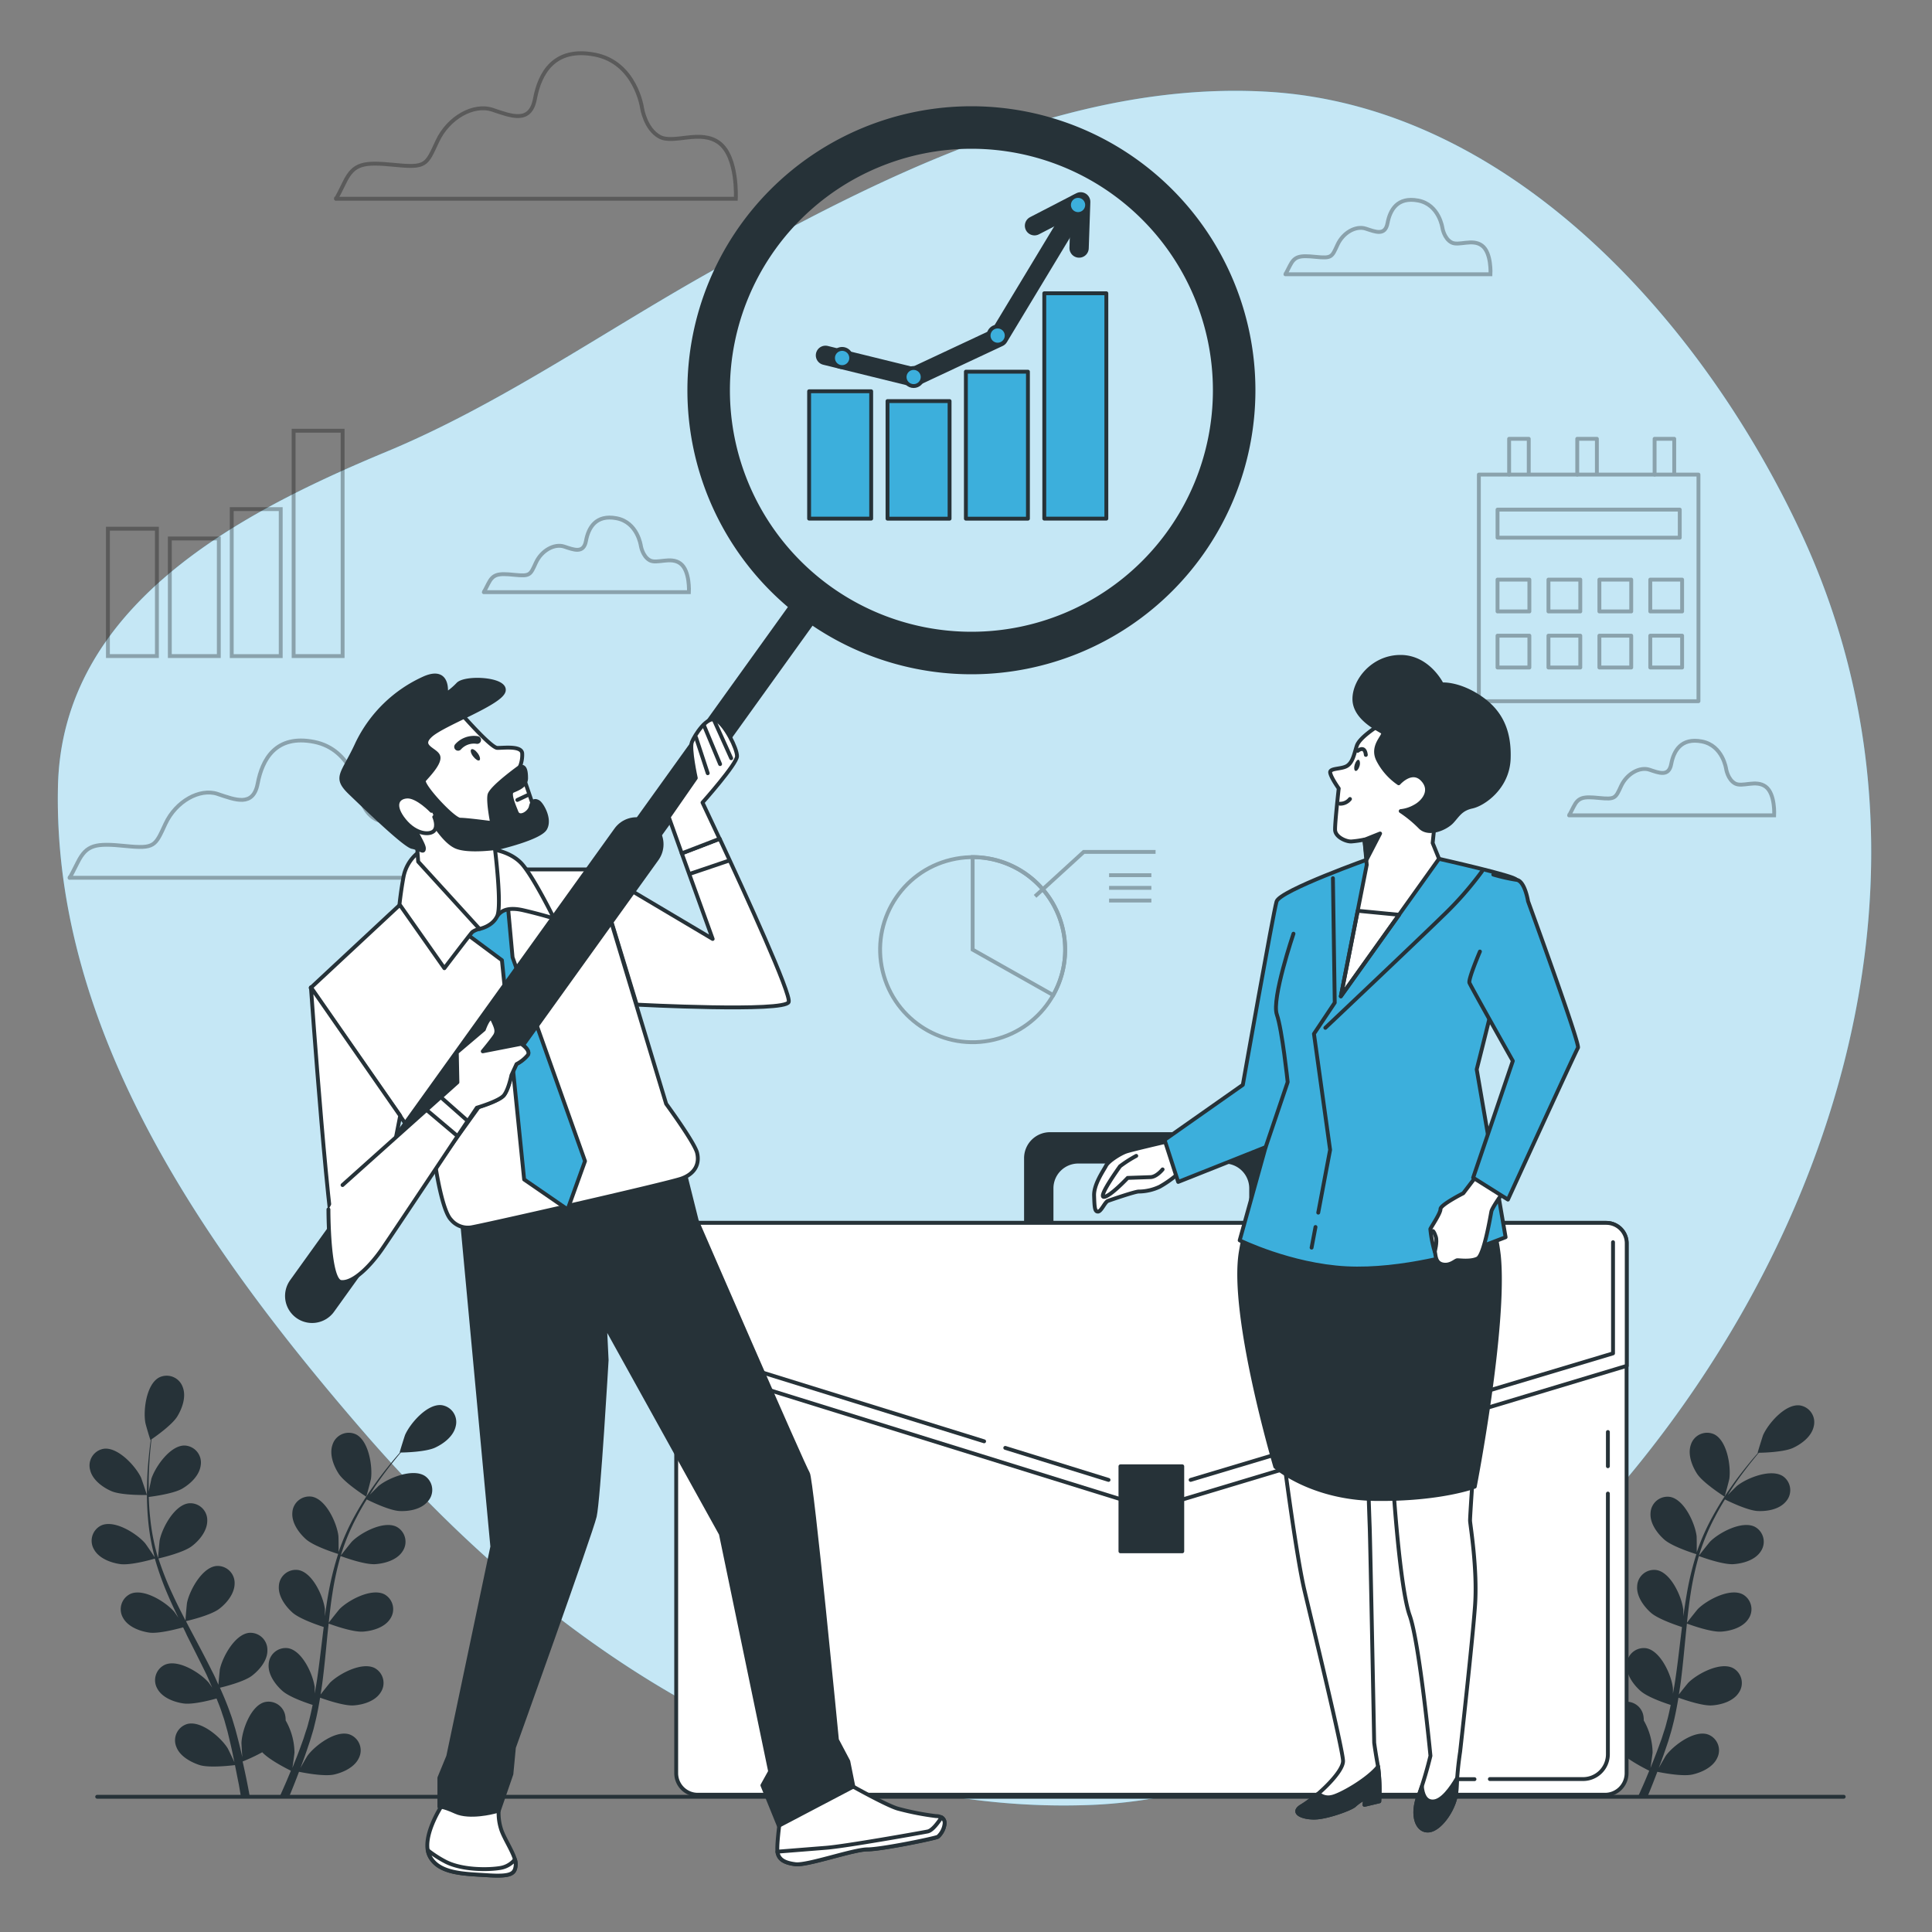 <svg xmlns="http://www.w3.org/2000/svg" viewBox="0 0 500 500"><rect x="0" y="0" width="500" height="500" fill="#808080" stroke="none"/><g id="freepik--background-simple--inject-6"><path d="M280.41,467.18a124.17,124.17,0,0,0,56-14.91c107-57.25,184.1-195.7,130.24-313.18C441.73,84.79,391.86,27.6,328.29,23.76c-51.56-3.11-101.58,22.49-145.21,47-27.43,15.45-54,34.07-83.14,46.17C62.1,132.68,16,156.61,15,203.56c-1.39,64,38.94,120.57,78.92,166.81,43.37,50.17,101.74,92.21,169.91,96.52C269.34,467.24,274.88,467.34,280.41,467.18Z" style="fill:#3CAFDC"></path><path d="M280.41,467.18a124.17,124.17,0,0,0,56-14.91c107-57.25,184.1-195.7,130.24-313.18C441.73,84.79,391.86,27.6,328.29,23.76c-51.56-3.11-101.58,22.49-145.21,47-27.43,15.45-54,34.07-83.14,46.17C62.1,132.68,16,156.61,15,203.56c-1.39,64,38.94,120.57,78.92,166.81,43.37,50.17,101.74,92.21,169.91,96.52C269.34,467.24,274.88,467.34,280.41,467.18Z" style="fill:#fff;opacity:0.7"></path></g><g id="freepik--Floor--inject-6"><line x1="25.15" y1="465" x2="477.15" y2="465" style="fill:#fff;stroke:#263238;stroke-linecap:round;stroke-linejoin:round"></line></g><g id="freepik--Clouds--inject-6"><g style="opacity:0.3"><path d="M166.17,28s-1.63-11.82-12.23-13.86-14.27,4.89-15.49,11.41-6.12,4.49-11,2.86-11.41,2-14.27,8.15-2.85,6.93-11,6.12-10.6-.41-13,4.48-2.25,4.28-2.25,4.28H190.43S191,40.67,186.15,37s-11.82.41-15.49-1.63S166.17,28,166.17,28Z" style="fill:none;stroke:#000;stroke-miterlimit:10"></path></g><g style="opacity:0.3"><path d="M373.3,59s-.83-6.06-6.27-7.1-7.31,2.51-7.94,5.85S356,60,353.45,59.17s-5.85,1-7.31,4.18-1.46,3.55-5.64,3.13-5.44-.2-6.69,2.3-1.15,2.2-1.15,2.2h53.07s.32-5.54-2.19-7.42-6.06.21-7.94-.84S373.3,59,373.3,59Z" style="fill:none;stroke:#000;stroke-miterlimit:10"></path></g><g style="opacity:0.3"><path d="M165.85,141.24s-.83-6.06-6.26-7.11-7.32,2.51-7.94,5.86-3.14,2.29-5.65,1.46-5.85,1-7.31,4.18-1.46,3.55-5.64,3.13-5.43-.21-6.69,2.3-1.15,2.19-1.15,2.19h53.08s.31-5.53-2.2-7.41-6.06.2-7.94-.84S165.85,141.24,165.85,141.24Z" style="fill:none;stroke:#000;stroke-miterlimit:10"></path></g><g style="opacity:0.3"><path d="M446.72,199s-.84-6.06-6.27-7.11-7.31,2.51-7.94,5.85-3.13,2.3-5.64,1.46-5.85,1.05-7.31,4.18-1.47,3.56-5.65,3.14-5.43-.21-6.68,2.3-1.15,2.19-1.15,2.19h53.07s.32-5.54-2.19-7.42-6.06.21-7.94-.83S446.72,199,446.72,199Z" style="fill:none;stroke:#000;stroke-miterlimit:10"></path></g><g style="opacity:0.3"><path d="M92.86,205.12S91.32,194,81.32,192s-13.47,4.62-14.63,10.77-5.77,4.24-10.39,2.7-10.78,1.92-13.47,7.7-2.7,6.54-10.39,5.77-10-.39-12.32,4.23-2.12,4-2.12,4h97.76s.58-10.2-4-13.66-11.16.39-14.62-1.54S92.86,205.12,92.86,205.12Z" style="fill:none;stroke:#000;stroke-miterlimit:10"></path></g></g><g id="freepik--Graphics--inject-6"><g style="opacity:0.3"><rect x="382.73" y="122.82" width="56.83" height="58.65" style="fill:none;stroke:#000;stroke-linecap:round;stroke-linejoin:round"></rect><rect x="387.56" y="131.89" width="47.16" height="7.26" style="fill:none;stroke:#000;stroke-linecap:round;stroke-linejoin:round"></rect><rect x="387.56" y="150" width="8.24" height="8.24" style="fill:none;stroke:#000;stroke-linecap:round;stroke-linejoin:round"></rect><rect x="400.74" y="150" width="8.24" height="8.24" style="fill:none;stroke:#000;stroke-linecap:round;stroke-linejoin:round"></rect><rect x="413.92" y="150" width="8.24" height="8.24" style="fill:none;stroke:#000;stroke-linecap:round;stroke-linejoin:round"></rect><rect x="427.09" y="150" width="8.24" height="8.24" style="fill:none;stroke:#000;stroke-linecap:round;stroke-linejoin:round"></rect><rect x="387.56" y="164.51" width="8.24" height="8.24" style="fill:none;stroke:#000;stroke-linecap:round;stroke-linejoin:round"></rect><rect x="400.74" y="164.51" width="8.24" height="8.24" style="fill:none;stroke:#000;stroke-linecap:round;stroke-linejoin:round"></rect><rect x="413.92" y="164.51" width="8.24" height="8.24" style="fill:none;stroke:#000;stroke-linecap:round;stroke-linejoin:round"></rect><rect x="427.09" y="164.51" width="8.24" height="8.24" style="fill:none;stroke:#000;stroke-linecap:round;stroke-linejoin:round"></rect><polyline points="390.56 122.82 390.56 113.56 395.64 113.56 395.64 122.52" style="fill:none;stroke:#000;stroke-linecap:round;stroke-linejoin:round"></polyline><polyline points="428.21 122.82 428.21 113.56 433.29 113.56 433.29 122.52" style="fill:none;stroke:#000;stroke-linecap:round;stroke-linejoin:round"></polyline><polyline points="408.19 122.82 408.19 113.56 413.27 113.56 413.27 122.52" style="fill:none;stroke:#000;stroke-linecap:round;stroke-linejoin:round"></polyline></g><g style="opacity:0.3"><rect x="27.93" y="136.83" width="12.68" height="32.96" style="fill:none;stroke:#000;stroke-miterlimit:10"></rect><rect x="43.95" y="139.36" width="12.68" height="30.43" style="fill:none;stroke:#000;stroke-miterlimit:10"></rect><rect x="59.97" y="131.76" width="12.68" height="38.04" style="fill:none;stroke:#000;stroke-miterlimit:10"></rect><rect x="75.99" y="111.47" width="12.68" height="58.32" style="fill:none;stroke:#000;stroke-miterlimit:10"></rect></g><g style="opacity:0.3"><circle cx="251.72" cy="245.76" r="23.94" transform="translate(-50.17 65.15) rotate(-13.42)" style="fill:none;stroke:#000;stroke-miterlimit:10"></circle><path d="M272.57,257.53a23.94,23.94,0,0,0-20.85-35.72v23.95Z" style="fill:none;stroke:#000;stroke-miterlimit:10"></path><polyline points="267.88 231.97 280.46 220.48 299.06 220.48" style="fill:none;stroke:#000;stroke-miterlimit:10"></polyline><line x1="287.03" y1="226.5" x2="297.97" y2="226.5" style="fill:none;stroke:#000;stroke-miterlimit:10"></line><line x1="287.03" y1="229.78" x2="297.97" y2="229.78" style="fill:none;stroke:#000;stroke-miterlimit:10"></line><line x1="287.03" y1="233.06" x2="297.97" y2="233.06" style="fill:none;stroke:#000;stroke-miterlimit:10"></line></g></g><g id="freepik--Chart--inject-6"><rect x="209.4" y="101.26" width="16.06" height="32.96" style="fill:#3CAFDC;stroke:#263238;stroke-linecap:round;stroke-linejoin:round"></rect><rect x="229.69" y="103.8" width="16.06" height="30.43" style="fill:#3CAFDC;stroke:#263238;stroke-linecap:round;stroke-linejoin:round"></rect><rect x="249.97" y="96.19" width="16.06" height="38.04" style="fill:#3CAFDC;stroke:#263238;stroke-linecap:round;stroke-linejoin:round"></rect><rect x="270.26" y="75.9" width="16.06" height="58.32" style="fill:#3CAFDC;stroke:#263238;stroke-linecap:round;stroke-linejoin:round"></rect><polyline points="213.63 91.96 236.45 97.57 258.43 87.27 277.02 56.47" style="fill:none;stroke:#263238;stroke-linecap:round;stroke-linejoin:round;stroke-width:5px"></polyline><polyline points="267.73 58.42 279.68 52.24 279.27 64.19" style="fill:none;stroke:#263238;stroke-linecap:round;stroke-linejoin:round;stroke-width:5px"></polyline><circle cx="236.45" cy="97.57" r="2.34" style="fill:#3CAFDC;stroke:#263238;stroke-linecap:round;stroke-linejoin:round"></circle><path d="M260.53,86.85a2.34,2.34,0,1,0-2.34,2.34A2.34,2.34,0,0,0,260.53,86.85Z" style="fill:#3CAFDC;stroke:#263238;stroke-linecap:round;stroke-linejoin:round"></path><path d="M220.29,92.66A2.35,2.35,0,1,0,217.94,95,2.35,2.35,0,0,0,220.29,92.66Z" style="fill:#3CAFDC;stroke:#263238;stroke-linecap:round;stroke-linejoin:round"></path><path d="M281.34,53A2.34,2.34,0,1,0,279,55.39,2.34,2.34,0,0,0,281.34,53Z" style="fill:#3CAFDC;stroke:#263238;stroke-linecap:round;stroke-linejoin:round"></path></g><g id="freepik--Plants--inject-6"><path d="M28.82,385.9c2.67,1.16,9.19,1,9.2,1s-1.41-4.27-1.53-4.52c-1.43-3-6-7.94-9.64-7.44a4.39,4.39,0,0,0-3.52,5.51C23.94,383,26.55,384.9,28.82,385.9Z" style="fill:#263238"></path><path d="M31.07,404.78c2.77.41,8.59-1.28,9-1.42a78.58,78.58,0,0,0,3.53,9.77c.8,1.85,1.67,3.69,2.56,5.53-.54-.78-1-1.47-1.09-1.56-2.17-2.51-7.84-6.08-11.26-4.63a4.4,4.4,0,0,0-1.95,6.25c1.26,2.3,4.29,3.43,6.74,3.79s7.48-1,8.79-1.35c.35.7.69,1.41,1,2.11,1.69,3.35,3.38,6.69,5,10,.55,1.17,1,2.35,1.55,3.52-.47-.69-.87-1.26-.94-1.35-2.17-2.51-7.84-6.08-11.26-4.63a4.4,4.4,0,0,0-2,6.25c1.26,2.3,4.29,3.44,6.74,3.79s7-.85,8.56-1.28c.48,1.22,1,2.44,1.37,3.64.26.82.57,1.6.79,2.45l.69,2.47c.38,1.59.78,3.22,1.12,4.78.24,1.08.44,2.12.66,3.16-.54-1.17-1.64-3.45-1.75-3.63-1.76-2.81-6.83-7.2-10.43-6.28a4.4,4.4,0,0,0-2.87,5.88c.9,2.46,3.72,4,6.09,4.77,2.61.79,8.38.07,9.1,0,.35,1.73.67,3.41,1,5,.21,1.18.4,2.31.57,3.4h2.31c-.22-1.21-.45-2.48-.72-3.8-.34-1.76-.75-3.62-1.18-5.54a46.57,46.57,0,0,0,5.08-2.39c1.9,2.06,6.78,4.47,7.41,4.78-.67,1.63-1.33,3.21-2,4.69l-1,2.26h2.45c.19-.47.39-.92.58-1.4.68-1.66,1.38-3.44,2.07-5.27.7.14,6.42,1.31,9.09.7,2.41-.54,5.34-1.91,6.42-4.3a4.39,4.39,0,0,0-2.43-6.07c-3.52-1.19-8.89,2.81-10.86,5.48-.12.16-1.19,2-1.84,3.19.28-.76.56-1.48.84-2.26.56-1.53,1.07-3.08,1.63-4.74.25-.81.49-1.63.74-2.45s.44-1.72.66-2.58c.48-2,.87-4.07,1.21-6.15,1.35.48,6.14,2.15,8.62,2s5.57-1.08,7-3.28a4.4,4.4,0,0,0-1.47-6.38c-3.31-1.7-9.22,1.44-11.58,3.78-.14.15-1.64,2-2.44,3.06.19-1.26.4-2.51.55-3.79.46-3.68.81-7.42,1.17-11.15.11-1.15.24-2.29.36-3.42.47.17,6.13,2.28,8.91,2.08,2.47-.17,5.57-1.08,7-3.28a4.4,4.4,0,0,0-1.47-6.37c-3.31-1.7-9.23,1.44-11.58,3.78-.17.17-2.33,2.87-2.84,3.58.27-2.51.55-5,.94-7.46a75.74,75.74,0,0,1,2.14-9.81c.22.08,6.11,2.3,9,2.1,2.47-.17,5.57-1.08,7-3.27a4.4,4.4,0,0,0-1.48-6.38c-3.3-1.7-9.22,1.44-11.57,3.78-.18.18-2.5,3.08-2.88,3.63.06-.18.09-.38.15-.57a56.79,56.79,0,0,1,3.89-9.28c.84-1.65,1.74-3.19,2.65-4.66,1.06.53,5.9,2.88,8.49,3s5.65-.47,7.32-2.49A4.4,4.4,0,0,0,110,382c-3.1-2.06-9.32.41-11.92,2.48-.14.11-1.45,1.41-2.39,2.38.43-.66.85-1.35,1.26-2,1.56-2.34,3.12-4.39,4.53-6.19.8-1,1.55-1.92,2.26-2.76,1.3,0,6.56-.19,8.86-1.26s4.81-3,5.35-5.59a4.4,4.4,0,0,0-3.68-5.41c-3.69-.4-8.08,4.66-9.43,7.69-.11.27-1.47,4.57-1.4,4.57h.08c-.7.79-1.44,1.65-2.23,2.61-1.45,1.77-3.06,3.79-4.67,6.11a77.82,77.82,0,0,0-4.85,7.71,58.75,58.75,0,0,0-4.14,9.32l0,.12c0-1.09,0-4.13-.06-4.37-.42-3.29-3.18-9.39-6.84-10.07a4.4,4.4,0,0,0-5.07,4.14c-.21,2.61,1.68,5.23,3.53,6.88,2.09,1.86,7.87,3.66,8.33,3.8A79,79,0,0,0,85,412.3c-.36,2-.65,4-.92,6,0-.94,0-1.79,0-1.9-.43-3.29-3.18-9.4-6.84-10.07a4.39,4.39,0,0,0-5.07,4.13c-.21,2.61,1.68,5.23,3.53,6.88s6.78,3.31,8.08,3.73c-.1.77-.2,1.55-.29,2.33-.45,3.72-.88,7.45-1.41,11.08-.19,1.29-.42,2.54-.64,3.8,0-.84,0-1.54,0-1.65-.43-3.29-3.18-9.39-6.84-10.07a4.4,4.4,0,0,0-5.07,4.14c-.21,2.61,1.68,5.23,3.53,6.88s6.3,3.15,7.85,3.65c-.27,1.28-.54,2.56-.86,3.79-.24.83-.41,1.65-.7,2.48s-.53,1.63-.79,2.44c-.55,1.53-1.12,3.12-1.7,4.6-.4,1-.8,2-1.19,3,.2-1.27.54-3.77.54-4a17.05,17.05,0,0,0-2.29-8.3,5.21,5.21,0,0,0-.06-1,4.39,4.39,0,0,0-5.37-3.73c-3.59.95-5.87,7.25-6,10.57,0,.19.12,2.32.22,3.67-.18-.78-.35-1.54-.54-2.34-.38-1.59-.8-3.16-1.25-4.86-.24-.81-.49-1.63-.74-2.46s-.58-1.66-.87-2.51c-.71-1.94-1.52-3.87-2.39-5.8,1.39-.33,6.31-1.59,8.28-3.1s4.06-4,4-6.6a4.4,4.4,0,0,0-4.75-4.5c-3.69.4-6.9,6.28-7.57,9.53,0,.21-.26,2.59-.36,3.9-.52-1.15-1-2.31-1.62-3.46-1.65-3.32-3.42-6.64-5.18-9.95-.54-1-1.06-2-1.59-3.05.5-.11,6.37-1.48,8.59-3.17,2-1.51,4-4,4-6.6a4.4,4.4,0,0,0-4.75-4.5c-3.69.4-6.9,6.28-7.57,9.53-.05.24-.36,3.68-.4,4.55-1.16-2.24-2.3-4.48-3.33-6.73A78.54,78.54,0,0,1,41,403.33c.24-.05,6.38-1.45,8.64-3.18,2-1.51,4-4,4-6.6a4.39,4.39,0,0,0-4.75-4.5c-3.69.4-6.89,6.28-7.56,9.53-.06.26-.39,3.95-.4,4.62-.06-.18-.14-.37-.19-.56a56.57,56.57,0,0,1-1.88-9.88c-.21-1.85-.3-3.62-.36-5.35,1.17-.15,6.51-.86,8.73-2.19s4.46-3.51,4.73-6.12a4.4,4.4,0,0,0-4.23-5c-3.71,0-7.54,5.49-8.57,8.65,0,.17-.43,2-.68,3.3,0-.78,0-1.59,0-2.34,0-2.81.18-5.38.35-7.66.12-1.29.24-2.46.37-3.55,1.08-.74,5.37-3.77,6.69-5.94s2.35-5.17,1.39-7.61a4.4,4.4,0,0,0-6.06-2.48c-3.3,1.7-4.17,8.35-3.62,11.62,0,.28,1.29,4.62,1.35,4.58s.05,0,.07,0c-.15,1-.29,2.17-.42,3.4-.23,2.28-.47,4.85-.53,7.67a76.82,76.82,0,0,0,.22,9.11A57,57,0,0,0,40,402.87s0,.07,0,.11c-.58-.92-2.3-3.43-2.46-3.61-2.17-2.5-7.84-6.08-11.26-4.62A4.39,4.39,0,0,0,24.34,401C25.6,403.29,28.62,404.43,31.07,404.78Z" style="fill:#263238"></path><path d="M94.78,387.33c.06,0,1.19-4.33,1.23-4.62.45-3.28-.59-9.9-3.94-11.52a4.4,4.4,0,0,0-6,2.65c-.9,2.47.24,5.49,1.59,7.57C89.26,383.85,94.78,387.33,94.78,387.33Z" style="fill:#263238"></path><path d="M380.37,385.9c2.66,1.16,9.18,1,9.19,1s-1.4-4.27-1.53-4.52c-1.43-3-5.95-7.94-9.63-7.44a4.4,4.4,0,0,0-3.53,5.51C375.48,383,378.1,384.9,380.37,385.9Z" style="fill:#263238"></path><path d="M382.62,404.78c2.76.41,8.58-1.28,9.05-1.42a75.49,75.49,0,0,0,3.53,9.77c.8,1.85,1.66,3.69,2.55,5.53-.53-.78-1-1.47-1.09-1.56-2.17-2.51-7.84-6.08-11.26-4.63a4.41,4.41,0,0,0-1.95,6.25c1.27,2.3,4.29,3.43,6.74,3.79s7.48-1,8.8-1.35c.35.7.69,1.41,1,2.11,1.68,3.35,3.38,6.69,4.94,10,.55,1.17,1,2.35,1.56,3.52-.47-.69-.88-1.26-.95-1.35-2.17-2.51-7.84-6.08-11.26-4.63a4.41,4.41,0,0,0-1.95,6.25c1.27,2.3,4.29,3.44,6.74,3.79s7-.85,8.56-1.28c.48,1.22,1,2.44,1.38,3.64.26.82.57,1.6.78,2.45s.47,1.65.69,2.47c.38,1.59.79,3.22,1.12,4.78.24,1.08.45,2.12.66,3.16-.54-1.17-1.63-3.45-1.74-3.63-1.77-2.81-6.83-7.2-10.43-6.28a4.39,4.39,0,0,0-2.87,5.88c.9,2.46,3.71,4,6.08,4.77,2.61.79,8.39.07,9.11,0,.34,1.73.67,3.41.94,5,.21,1.18.4,2.31.57,3.4h2.32c-.22-1.21-.46-2.48-.72-3.8-.35-1.76-.75-3.62-1.18-5.54a48.47,48.47,0,0,0,5.08-2.39c1.9,2.06,6.77,4.47,7.4,4.78-.66,1.63-1.32,3.21-2,4.69-.34.78-.67,1.52-1,2.26h2.44l.59-1.4c.68-1.66,1.37-3.44,2.07-5.27.7.14,6.41,1.31,9.08.7,2.42-.54,5.34-1.91,6.42-4.3a4.38,4.38,0,0,0-2.42-6.07c-3.52-1.19-8.9,2.81-10.87,5.48-.11.16-1.18,2-1.84,3.19.28-.76.56-1.48.84-2.26.56-1.53,1.08-3.08,1.64-4.74.24-.81.49-1.63.73-2.45s.44-1.72.67-2.58c.47-2,.86-4.07,1.21-6.15,1.34.48,6.13,2.15,8.61,2s5.58-1.08,7-3.28a4.4,4.4,0,0,0-1.48-6.38c-3.3-1.7-9.22,1.44-11.57,3.78-.15.15-1.65,2-2.45,3.06.2-1.26.4-2.51.56-3.79.46-3.68.8-7.42,1.17-11.15.11-1.15.23-2.29.35-3.42.48.17,6.13,2.28,8.91,2.08,2.47-.17,5.58-1.08,7-3.28a4.39,4.39,0,0,0-1.48-6.37c-3.3-1.7-9.22,1.44-11.57,3.78-.18.17-2.33,2.87-2.85,3.58.27-2.51.56-5,.94-7.46a77.44,77.44,0,0,1,2.14-9.81c.22.08,6.11,2.3,9,2.1,2.47-.17,5.57-1.08,7-3.27a4.4,4.4,0,0,0-1.48-6.38c-3.3-1.7-9.22,1.44-11.57,3.78-.19.18-2.5,3.08-2.88,3.63,0-.18.09-.38.14-.57a56.79,56.79,0,0,1,3.89-9.28c.85-1.65,1.75-3.19,2.65-4.66,1.06.53,5.91,2.88,8.49,3s5.66-.47,7.32-2.49a4.4,4.4,0,0,0-.77-6.5c-3.09-2.06-9.32.41-11.91,2.48-.15.11-1.45,1.41-2.39,2.38.42-.66.84-1.35,1.26-2,1.55-2.34,3.12-4.39,4.52-6.19.81-1,1.55-1.92,2.26-2.76,1.31,0,6.57-.19,8.86-1.26s4.81-3,5.35-5.59a4.39,4.39,0,0,0-3.67-5.41c-3.7-.4-8.09,4.66-9.44,7.69-.11.27-1.46,4.57-1.4,4.57H455c-.7.79-1.44,1.65-2.23,2.61-1.44,1.77-3.06,3.79-4.67,6.11a76,76,0,0,0-4.84,7.71,57,57,0,0,0-4.14,9.32.56.56,0,0,1,0,.12c0-1.09,0-4.13-.05-4.37-.43-3.29-3.19-9.39-6.84-10.07a4.4,4.4,0,0,0-5.07,4.14c-.22,2.61,1.68,5.23,3.53,6.88,2.08,1.86,7.87,3.66,8.33,3.8a77.4,77.4,0,0,0-2.45,10.09c-.35,2-.65,4-.92,6,0-.94,0-1.79-.05-1.9-.42-3.29-3.18-9.4-6.83-10.07a4.38,4.38,0,0,0-5.07,4.13c-.22,2.61,1.68,5.23,3.52,6.88s6.78,3.31,8.08,3.73c-.09.77-.2,1.55-.29,2.33-.45,3.72-.87,7.45-1.41,11.08-.18,1.29-.41,2.54-.64,3.8,0-.84,0-1.54-.05-1.65-.42-3.29-3.18-9.39-6.83-10.07a4.4,4.4,0,0,0-5.07,4.14c-.22,2.61,1.68,5.23,3.53,6.88s6.3,3.15,7.84,3.65c-.27,1.28-.54,2.56-.86,3.79-.24.83-.41,1.65-.69,2.48s-.53,1.63-.79,2.44c-.56,1.53-1.13,3.12-1.71,4.6-.39,1-.79,2-1.19,3,.2-1.27.54-3.77.55-4a17.16,17.16,0,0,0-2.29-8.3,5.21,5.21,0,0,0-.06-1,4.4,4.4,0,0,0-5.38-3.73c-3.59.95-5.87,7.25-6,10.57,0,.19.12,2.32.22,3.67-.18-.78-.34-1.54-.54-2.34-.37-1.59-.8-3.16-1.25-4.86-.24-.81-.49-1.63-.74-2.46s-.58-1.66-.87-2.51c-.71-1.94-1.52-3.87-2.38-5.8,1.39-.33,6.3-1.59,8.28-3.1s4.05-4,4-6.6a4.4,4.4,0,0,0-4.75-4.5c-3.69.4-6.9,6.28-7.57,9.53,0,.21-.26,2.59-.35,3.9-.53-1.15-1.05-2.31-1.62-3.46-1.65-3.32-3.43-6.64-5.18-9.95-.54-1-1.07-2-1.59-3.05.49-.11,6.37-1.48,8.58-3.17,2-1.51,4.05-4,4-6.6a4.4,4.4,0,0,0-4.75-4.5c-3.69.4-6.89,6.28-7.57,9.53-.05.24-.36,3.68-.39,4.55-1.16-2.24-2.3-4.48-3.34-6.73a80.19,80.19,0,0,1-3.62-9.37c.23-.05,6.37-1.45,8.63-3.18,2-1.51,4.06-4,4-6.6a4.4,4.4,0,0,0-4.75-4.5c-3.69.4-6.9,6.28-7.57,9.53-.05.26-.38,3.95-.4,4.62-.05-.18-.13-.37-.19-.56a56.57,56.57,0,0,1-1.88-9.88c-.21-1.85-.3-3.62-.35-5.35,1.17-.15,6.51-.86,8.72-2.19s4.46-3.51,4.73-6.12a4.4,4.4,0,0,0-4.22-5c-3.72,0-7.55,5.49-8.57,8.65-.06.17-.43,2-.68,3.3,0-.78,0-1.59,0-2.34,0-2.81.18-5.38.36-7.66.11-1.29.23-2.46.36-3.55,1.08-.74,5.38-3.77,6.7-5.94s2.34-5.17,1.38-7.61a4.39,4.39,0,0,0-6.05-2.48c-3.3,1.7-4.17,8.35-3.63,11.62.05.28,1.3,4.62,1.35,4.58l.07,0c-.15,1-.29,2.17-.42,3.4-.23,2.28-.46,4.85-.53,7.67a79,79,0,0,0,.22,9.11,57,57,0,0,0,1.69,10.06l0,.11c-.58-.92-2.3-3.43-2.45-3.61-2.17-2.5-7.84-6.08-11.26-4.62a4.38,4.38,0,0,0-1.95,6.24C377.14,403.29,380.17,404.43,382.62,404.78Z" style="fill:#263238"></path><path d="M446.32,387.33c.06,0,1.19-4.33,1.23-4.62.46-3.28-.59-9.9-3.94-11.52a4.4,4.4,0,0,0-6,2.65c-.89,2.47.24,5.49,1.59,7.57C440.8,383.85,446.32,387.33,446.32,387.33Z" style="fill:#263238"></path></g><g id="freepik--Briefcase--inject-6"><path d="M180.24,316.48H415.69a5.27,5.27,0,0,1,5.27,5.27V458.9a5.58,5.58,0,0,1-5.58,5.58H180.55A5.58,5.58,0,0,1,175,458.9V321.76A5.27,5.27,0,0,1,180.24,316.48Z" style="fill:#fff;stroke:#263238;stroke-linecap:round;stroke-linejoin:round"></path><path d="M324.18,293.51H271.75a6.22,6.22,0,0,0-6.22,6.22v20.43h7.25a6.9,6.9,0,0,1-.65-2.92v-9.7a6.92,6.92,0,0,1,6.92-6.92h37.83a6.92,6.92,0,0,1,6.92,6.92v9.7a6.9,6.9,0,0,1-.65,2.92h7.25V299.73A6.22,6.22,0,0,0,324.18,293.51Z" style="fill:#263238;stroke:#263238;stroke-linecap:round;stroke-linejoin:round"></path><path d="M175,352.26l123,38.22,123-37V321.76a5.29,5.29,0,0,0-5.28-5.28H180.24a5.28,5.28,0,0,0-5.27,5.28Z" style="fill:#fff;stroke:#263238;stroke-linecap:round;stroke-linejoin:round"></path><polyline points="373.47 363.42 417.45 350.25 417.45 321.48" style="fill:none;stroke:#263238;stroke-linecap:round;stroke-linejoin:round"></polyline><line x1="308.13" y1="383" x2="368.52" y2="364.91" style="fill:none;stroke:#263238;stroke-linecap:round;stroke-linejoin:round"></line><line x1="254.69" y1="373.01" x2="191.29" y2="353.34" style="fill:none;stroke:#263238;stroke-linecap:round;stroke-linejoin:round"></line><line x1="286.89" y1="383" x2="260.16" y2="374.71" style="fill:none;stroke:#263238;stroke-linecap:round;stroke-linejoin:round"></line><rect x="289.97" y="379.48" width="16" height="22" style="fill:#263238;stroke:#263238;stroke-linecap:round;stroke-linejoin:round"></rect><line x1="381.6" y1="460.45" x2="373.19" y2="460.45" style="fill:none;stroke:#263238;stroke-linecap:round;stroke-linejoin:round"></line><path d="M416.12,386.54V454a6.41,6.41,0,0,1-6.41,6.42H385.58" style="fill:none;stroke:#263238;stroke-linecap:round;stroke-linejoin:round"></path><line x1="416.12" y1="370.6" x2="416.12" y2="379.46" style="fill:none;stroke:#263238;stroke-linecap:round;stroke-linejoin:round"></line></g><g id="freepik--character-2--inject-6"><path d="M332.3,378s3.17,24.59,5.28,33.53,9.91,41.08,10,44.17-7.38,9.78-10.66,11.69.88,3.32,4.22,2.94,8.66-2.36,9.41-3.15a12.46,12.46,0,0,1,2.34-1.66l.42-.24-.19,1.81,3.83-.91a48.41,48.41,0,0,0-.31-9c-.63-3.33-1-6.15-1-6.15s-1-51.43-1.16-55.8-.34-10-.34-10Z" style="fill:#fff;stroke:#263238;stroke-linecap:round;stroke-linejoin:round"></path><path d="M341.16,470.33c3.33-.37,8.66-2.36,9.41-3.15a12.46,12.46,0,0,1,2.34-1.66l.42-.24-.19,1.81,3.83-.91a48.41,48.41,0,0,0-.31-9c-2.72,3.44-10,7.55-12.08,7.88a3.75,3.75,0,0,1-3.11-.67l-.42-.09a30.75,30.75,0,0,1-4.11,3.08C333.66,469.31,337.82,470.71,341.16,470.33Z" style="fill:#263238;stroke:#263238;stroke-linecap:round;stroke-linejoin:round"></path><path d="M360.57,384.48s1.69,26.45,4.25,33.57,5.38,36.35,5.38,36.35a105.6,105.6,0,0,1-3,10.14c-2.05,5.3-.44,9.54,2.64,9.18s7-6.17,7.1-10.54a90.88,90.88,0,0,1,.94-9.82s3.15-28.15,3.85-37.7-1.25-21.06-1.28-22.09.83-13.15.83-13.15l-21,2.78Z" style="fill:#fff;stroke:#263238;stroke-linecap:round;stroke-linejoin:round"></path><path d="M377.1,460.17c-1.54,2.65-3.92,6-6.24,6.05-2.05.07-2.71-2-2.88-3.87-.26.78-.52,1.53-.78,2.19-2.05,5.3-.44,9.54,2.64,9.18s7-6.17,7.1-10.54C377,462.2,377,461.18,377.1,460.17Z" style="fill:#263238;stroke:#263238;stroke-linecap:round;stroke-linejoin:round"></path><path d="M330.46,295.66A98.2,98.2,0,0,0,321.12,324c-2.71,16.31,8.92,55.58,8.92,55.58s9.29,8.17,26,8.36,25.63-3.2,25.63-3.2,8.1-41.73,6.22-59.9a55.43,55.43,0,0,0-13.46-30.15l-42.33-1.83Z" style="fill:#263238;stroke:#263238;stroke-linecap:round;stroke-linejoin:round"></path><path d="M301.57,295.53s-8.64,2-10.1,2.49-4.6,2.44-5.23,3.67-3.19,4.8-3.09,7.74.15,4.15,1,4.13,1.79-2.48,2.59-2.77,6.88-2.39,7.95-2.42a12.9,12.9,0,0,0,5.46-1.26,27.74,27.74,0,0,0,5.22-3.8l-2.41-8Z" style="fill:#fff;stroke:#263238;stroke-linecap:round;stroke-linejoin:round"></path><path d="M294.06,299.14a31.89,31.89,0,0,0-4.2,2.69c-.38.55-5.75,8-4.15,7.92s6.13-4.91,6.13-4.91l5.89-.2c1.61-.05,3.15-2,3.15-2" style="fill:#fff;stroke:#263238;stroke-linecap:round;stroke-linejoin:round"></path><path d="M354.82,222.09s-23.6,8.36-24.45,11.22-8.73,47.45-8.73,47.45L301.39,295l3.52,10.88,22.63-9L320.83,321s13.12,6.46,27.6,7.22,30.66-4.2,32.84-4.91,8.38-3.12,8.38-3.12l-7.48-43.43s8.85-34.88,9.07-37.72,1.21-10.42,1.18-11.36-20-5.41-20-5.41Z" style="fill:#3CAFDC;stroke:#263238;stroke-linecap:round;stroke-linejoin:round"></path><line x1="340.45" y1="317.55" x2="339.44" y2="322.89" style="fill:none;stroke:#263238;stroke-linecap:round;stroke-linejoin:round"></line><polyline points="344.96 227.28 345.43 259.5 340.05 267.55 344.23 297.58 341.16 313.83" style="fill:none;stroke:#263238;stroke-linecap:round;stroke-linejoin:round"></polyline><path d="M343,266s23.27-22,30.27-28.84a87.71,87.71,0,0,0,10.28-11.67" style="fill:none;stroke:#263238;stroke-linecap:round;stroke-linejoin:round"></path><path d="M334.75,241.64s-5.71,16.86-4.31,20.9,2.81,17.5,2.81,17.5l-5.71,16.86" style="fill:none;stroke:#263238;stroke-linecap:round;stroke-linejoin:round"></path><path d="M356.23,188.14s-4.41,2.78-5.09,4.87-1,4.16-2.44,5.15-4.68.53-4.44,1.84,2.2,4.05,2.2,4.05-1,8.85-.94,10.72,2.92,3.09,4.23,3a25.29,25.29,0,0,0,3.36-.49l.6,6.54-6.7,34,25.41-35.58-1.65-4.07.57-5.46a23.54,23.54,0,0,0,.3-13,19.88,19.88,0,0,0-9.06-12.25A5,5,0,0,0,356.23,188.14Z" style="fill:#fff;stroke:#263238;stroke-linecap:round;stroke-linejoin:round"></path><polygon points="353.11 217.33 357.17 215.71 353.71 222.4 353.11 217.33" style="fill:#263238;stroke:#263238;stroke-linecap:round;stroke-linejoin:round"></polygon><path d="M351.85,198.25c-.23.8-.7,1.36-1.05,1.26s-.44-.83-.2-1.63.7-1.35,1-1.25S352.09,197.46,351.85,198.25Z" style="fill:#263238"></path><path d="M351.38,194.31s1.82-1.56,2.1,1.06" style="fill:none;stroke:#263238;stroke-linecap:round;stroke-linejoin:round"></path><path d="M346.78,208a3.19,3.19,0,0,0,2.59-1.22" style="fill:none;stroke:#263238;stroke-linecap:round;stroke-linejoin:round"></path><polygon points="351.38 235.71 347.01 257.87 362.09 236.75 351.38 235.71" style="fill:none;stroke:#263238;stroke-linecap:round;stroke-linejoin:round"></polygon><path d="M373.14,177.13S369.69,170,362.45,170s-12.1,6.31-11.93,11.12,6.15,7.56,7.25,8.32-3.1,3.32-1.09,7.27a16.27,16.27,0,0,0,5.3,6s3.35-3.87,6.12-1,.21,5.89-1.9,7a9.31,9.31,0,0,1-3.7,1.2,31.65,31.65,0,0,1,5,4.11c2.22,2.33,6.7.31,8.25-1.36s2.3-3.29,5.22-3.92,9.21-4.88,9.48-12.38-2.3-12.51-7.78-16.07S373.14,177.13,373.14,177.13Z" style="fill:#263238;stroke:#263238;stroke-linecap:round;stroke-linejoin:round"></path><path d="M382.15,304.27l-3.46,4.54s-5.92,3-5.89,4.09-2.51,4.78-2.63,5.18a31.2,31.2,0,0,0,1.14,5.86c.28.53,0,2.82,2,3.28s3.31-1.05,3.85-1.07,3.5.42,5.21-.45,3.37-11.1,3.6-12.18,3.3-5.34,3.3-5.34Z" style="fill:#fff;stroke:#263238;stroke-linecap:round;stroke-linejoin:round"></path><path d="M370.86,318.6s.27.12.72,1.45-.27,3.89-.27,3.89" style="fill:none;stroke:#263238;stroke-linecap:round;stroke-linejoin:round"></path><path d="M383,246.26s-3.06,7.16-2.71,8.09,11.23,20.22,11.23,20.22l-10.27,30.22,9,5.66s17.54-38.33,18.13-39.29-12.92-37.92-12.92-37.92-.83-5.3-3-5.54a46.64,46.64,0,0,1-6-1.36" style="fill:#3CAFDC;stroke:#263238;stroke-linecap:round;stroke-linejoin:round"></path></g><g id="freepik--character-1--inject-6"><path d="M220.27,462.08s9.22,5.19,12.1,6a72.56,72.56,0,0,0,9.8,1.92c1.34,0,2.3.57,2.3,1.92a5.35,5.35,0,0,1-1.73,3.45c-.57.39-14.59,3.27-18.24,3.27s-15.56,4.22-18.63,3.84-4.22-1.34-4.61-2.88.58-8.45.58-8.45Z" style="fill:#fff;stroke:#263238;stroke-linecap:round;stroke-linejoin:round"></path><path d="M242.74,475.33a5.35,5.35,0,0,0,1.73-3.45,1.69,1.69,0,0,0-.79-1.55c-1,1.52-2.42,3.42-3.62,3.66-1.93.38-21.32,3.84-26.32,4.22l-12.54,1q0,.21.06.36c.39,1.54,1.54,2.5,4.61,2.88s15-3.84,18.63-3.84S242.17,475.72,242.74,475.33Z" style="fill:#fff;stroke:#263238;stroke-linecap:round;stroke-linejoin:round"></path><path d="M129.05,468.6a13.63,13.63,0,0,0,.58,4.62c.77,2.69,4,7.11,3.84,9.41s-1.15,3.07-7.3,2.69-12.67-.38-15-5,3.08-12.87,3.08-12.87Z" style="fill:#fff;stroke:#263238;stroke-linecap:round;stroke-linejoin:round"></path><path d="M133.47,482.63a3.93,3.93,0,0,0-.2-1.41,6.1,6.1,0,0,1-3.64,2.18c-3.27.58-10,.58-14.21-1.54a28.78,28.78,0,0,1-4.68-3,5.44,5.44,0,0,0,.45,1.45c2.31,4.61,8.84,4.61,15,5S133.28,484.94,133.47,482.63Z" style="fill:#fff;stroke:#263238;stroke-linecap:round;stroke-linejoin:round"></path><path d="M119.56,315.91l7.85,84.36L116,454.54l-2.29,5.56v7.52s.65-.33,4.25,1.31,9.81,0,9.81,0l1.31-.33,3.27-9.48.65-6.87s19.94-55.58,20.92-59.83S157,352,157,352l-.44-9.14,30,54.12,12.75,61.46-2,3.6,4.25,10.46,19.29-10.13-1.31-6.54-2.94-5.56s-6.54-67.68-7.52-69-28.77-65.39-28.77-65.39l-3.6-14.39Z" style="fill:#263238;stroke:#263238;stroke-linecap:round;stroke-linejoin:round"></path><path d="M176.44,220.85l8,22.15-30.33-18,10.67,35s38.33,2,39.33-.67c.72-1.92-11.16-27.89-17.85-42.25Z" style="fill:#fff;stroke:#263238;stroke-linecap:round;stroke-linejoin:round"></path><line x1="178.77" y1="226.07" x2="188.72" y2="222.7" style="fill:#fff;stroke:#263238;stroke-linecap:round;stroke-linejoin:round"></line><path d="M104.74,233,80.4,255.67,112.74,302s1.66,11.33,4,13.67a5.66,5.66,0,0,0,5,2c1,0,51-11.34,54.66-12.67s4.67-4,4-6.67-8-12.66-8-12.66L154.07,225H131.74l-19.67,4.67Z" style="fill:#fff;stroke:#263238;stroke-linecap:round;stroke-linejoin:round"></path><polygon points="121.15 242 129.9 248.5 135.65 305.25 146.9 313 151.4 300.5 132.65 247.75 131.4 234 125.15 231.75 121.15 242" style="fill:#3CAFDC;stroke:#263238;stroke-linecap:round;stroke-linejoin:round"></polygon><path d="M107.8,221a10.6,10.6,0,0,0-3.35,5.82c-.7,3.7-1.06,7.23-1.06,7.23L115,250.57s6.7-8.82,7.22-9.35a4.89,4.89,0,0,1,1.9-.82,33.92,33.92,0,0,0,4.6-3.37c.73-.92,2.14-2.51,6.72-1.45s7.94,2.12,7.94,2.12-5.47-11.11-8.46-14.28-7.94-3.88-10.23-3.88-12.34,2.12-12.34,2.12Z" style="fill:#fff;stroke:#263238;stroke-linecap:round;stroke-linejoin:round"></path><path d="M117.72,182.84s9.19,10.72,11,10.72,6.43-.62,6.43,1.53a8,8,0,0,1-.62,3.36s4,11.33,4.9,14.7-7.35,5.21-7.35,5.21l-4,1.22s1.84,14.7.62,17.45-4.6,3.37-4.6,3.37L108.23,223l-.3-4s-16.84-15-16.54-17.15S117.72,182.84,117.72,182.84Z" style="fill:#fff;stroke:#263238;stroke-linecap:round;stroke-linejoin:round"></path><path d="M123.62,194.92c.58.77.78,1.6.46,1.84s-1-.2-1.63-1-.78-1.59-.46-1.83S123.05,194.15,123.62,194.92Z" style="fill:#263238"></path><path d="M118.55,193.28a5.5,5.5,0,0,1,4.94-1.77" style="fill:#263238;stroke:#263238;stroke-linecap:round;stroke-linejoin:round;stroke-width:2px"></path><line x1="136.53" y1="205.79" x2="133.89" y2="207.03" style="fill:none;stroke:#263238;stroke-linecap:round;stroke-linejoin:round"></line><path d="M134.56,198.45s-7.55,5.4-7.9,7.34.71,7.23.71,7.23-6.53-.88-8.29-.88-10.22-9.17-9.34-10.23,4.23-4.4,3.7-6.17-5.29-2.46-1.94-5.46,18.16-8.29,18.86-11.46-9.87-3.7-11.81-1.76a17.22,17.22,0,0,1-3.17,2.64s1.06-7-5.47-4.23a35.26,35.26,0,0,0-17.45,16.92c-3.7,8.11-6.17,8.64-1.76,12.87s14.1,13.58,16,13.93,3,1.76,3,.35-3.88-6.52-3-8.64,1.59-3.17,3.35-.88,4.58,7.41,7.76,9,11.28.35,11.28.35,10.57-2.46,12-4.93-.89-6.35-1.77-6.88-1.58-.35-1.94,1.24-3,3.17-3.7,1.41-2.11-4.94-1.06-5.47,3.53-1.23,3.53-3.35S135.77,198.17,134.56,198.45Z" style="fill:#263238;stroke:#263238;stroke-linecap:round;stroke-linejoin:round"></path><path d="M111.68,209.85s-3.7-3.88-6.35-3.71-3.7,2.47-.7,6.17,6.69,3.88,7.75,2.65,0-3.53,0-3.53" style="fill:#fff;stroke:#263238;stroke-linecap:round;stroke-linejoin:round"></path><line x1="164.72" y1="218.5" x2="80.77" y2="335.39" style="fill:#fff;stroke:#263238;stroke-linecap:round;stroke-linejoin:round;stroke-width:14px"></line><line x1="209.21" y1="156.57" x2="164.72" y2="218.5" style="fill:#fff;stroke:#263238;stroke-linecap:round;stroke-linejoin:round;stroke-width:8px"></line><path d="M251.4,28a73,73,0,1,0,73,73A73,73,0,0,0,251.4,28Zm0,136a63,63,0,1,1,63-63A63,63,0,0,1,251.4,164Z" style="fill:#263238;stroke:#263238;stroke-linecap:round;stroke-linejoin:round"></path><path d="M176.44,220.85l9.78-3.77c-2.6-5.56-4.41-9.38-4.41-9.38s8.93-10,8.93-12-3-8-5.34-9.34-5.66,4-6.33,5.67,1,9.33,1,9.33l-7,10.08Z" style="fill:#fff;stroke:#263238;stroke-linecap:round;stroke-linejoin:round"></path><line x1="180.12" y1="190.84" x2="183.16" y2="200.11" style="fill:none;stroke:#263238;stroke-linecap:round;stroke-linejoin:round"></line><line x1="182.14" y1="187.63" x2="186.36" y2="197.75" style="fill:none;stroke:#263238;stroke-linecap:round;stroke-linejoin:round"></line><line x1="184.67" y1="186.11" x2="189.23" y2="196.23" style="fill:none;stroke:#263238;stroke-linecap:round;stroke-linejoin:round"></line><path d="M80.47,255.51s4.87,69.26,7.09,70.51S97,322.35,97,322.35l6.57-33.61Z" style="fill:#fff;stroke:#263238;stroke-linecap:round;stroke-linejoin:round"></path><path d="M88.65,306.69l29.72-26.61-.16-7.73,7-5.94s1.47-4.2,2.28-2.44,1.37,2.84.56,4.09-3.12,4-3.12,4l9.94-1.94s2.5,1.62,1.7,2.87a9.43,9.43,0,0,1-2.94,2.36l-1.32,2.88s-.73,3.6-1.9,5.15-7.06,3.26-7.06,3.26-21.65,32.52-24.44,36.57-7.34,8.93-10.65,8.57S85,313,85,313" style="fill:#fff;stroke:#263238;stroke-linecap:round;stroke-linejoin:round"></path><path d="M134.88,270.14l-9.94,1.94s2.31-2.77,3.12-4,.25-2.32-.56-4.09-2.28,2.44-2.28,2.44l-7,5.94.16,7.73-4.29,3.85,7,6.19,2.31-3.46s5.88-1.71,7.06-3.26,1.9-5.15,1.9-5.15l1.32-2.88a9.43,9.43,0,0,0,2.94-2.36C137.38,271.76,134.88,270.14,134.88,270.14Z" style="fill:#fff;stroke:#263238;stroke-linecap:round;stroke-linejoin:round"></path><line x1="110.57" y1="287.4" x2="118.28" y2="293.91" style="fill:#fff;stroke:#263238;stroke-linecap:round;stroke-linejoin:round"></line></g></svg>